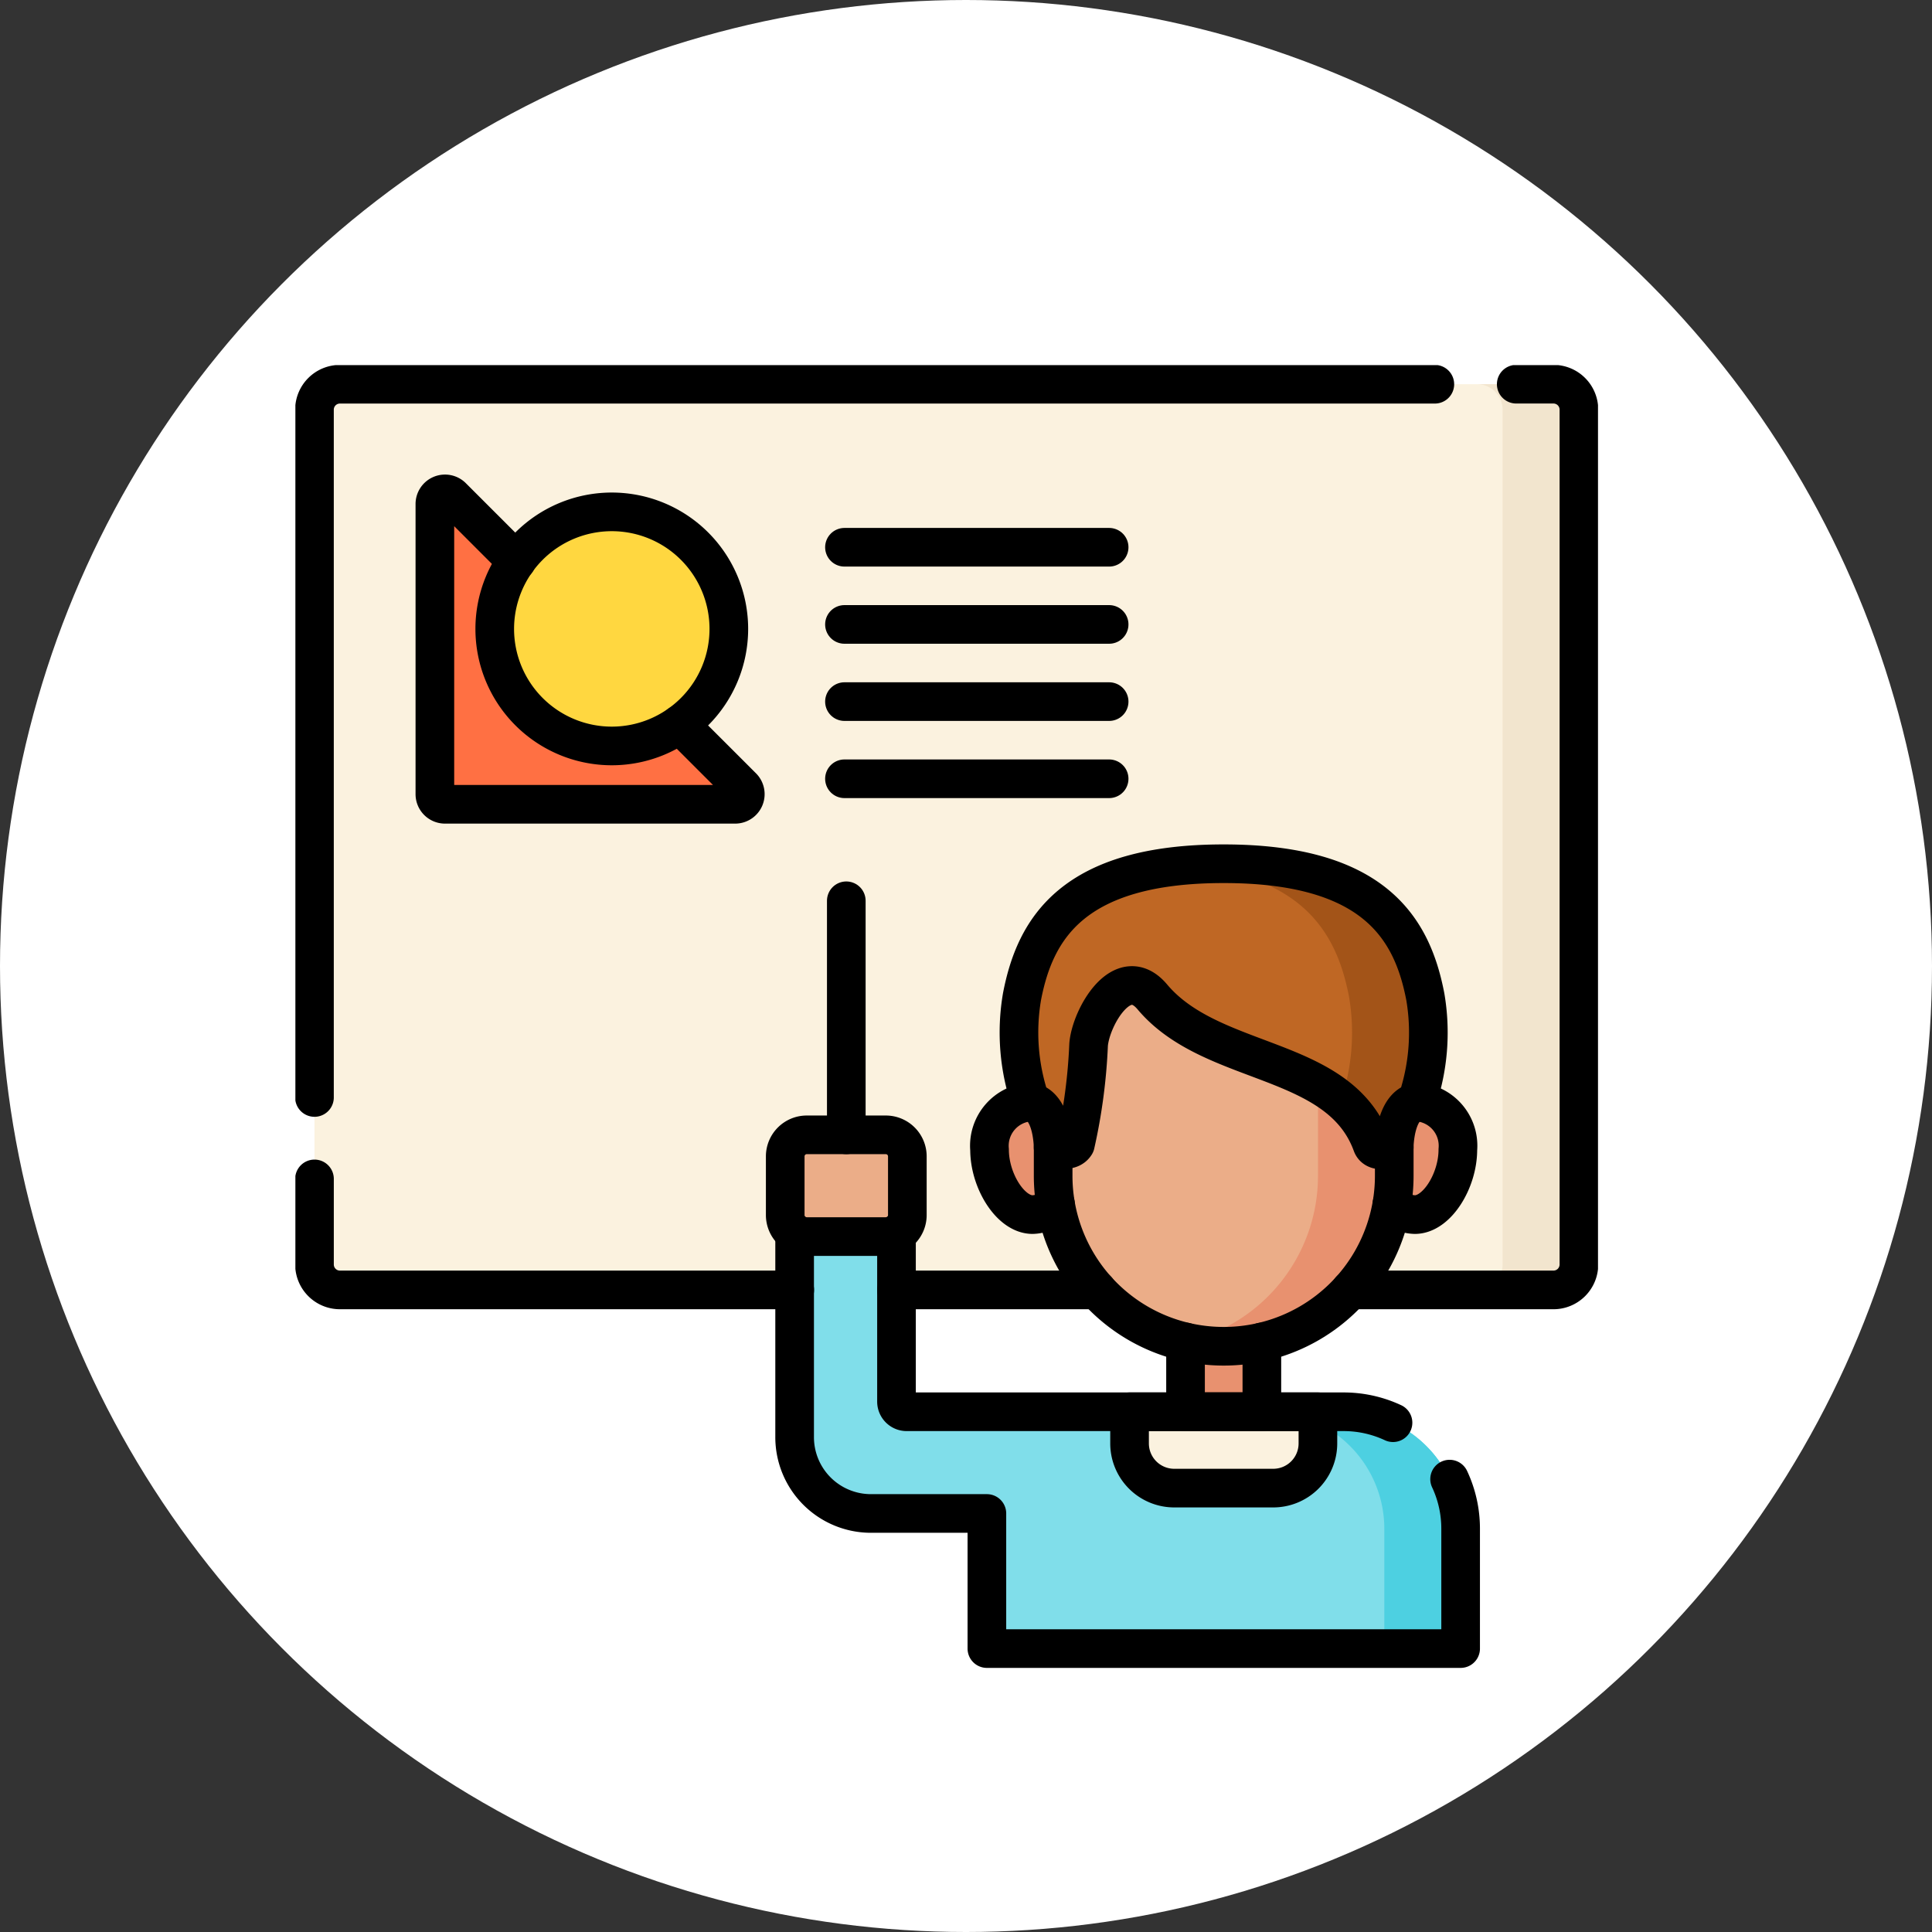 <svg xmlns="http://www.w3.org/2000/svg" xmlns:xlink="http://www.w3.org/1999/xlink" width="100" height="100" viewBox="0 0 100 100">
  <rect x="0" y="0" width="100" height="100" fill="#333333" stroke="none"/>
  <defs>
    <clipPath id="clip-path">
      <path id="path5154" d="M0-682.665H67.423v67.423H0Z" transform="translate(0 682.665)"/>
    </clipPath>
  </defs>
  <g id="Grupo_1023774" data-name="Grupo 1023774" transform="translate(-210 -1541)">
    <circle id="Elipse_4712" data-name="Elipse 4712" cx="50" cy="50" r="50" transform="translate(210 1541)" fill="#fff"/>
    <g id="g5148" transform="translate(225.289 2242.563)">
      <g id="g5150" transform="translate(0 -682.665)">
        <g id="g5152" clip-path="url(#clip-path)">
          <g id="g5158" transform="translate(0.988 0.988)">
            <path id="path5160" d="M-585.2-427.786h-62.814a1.317,1.317,0,0,1-1.317-1.317v-44.246a1.317,1.317,0,0,1,1.317-1.317H-585.2a1.317,1.317,0,0,1,1.317,1.317V-429.1a1.317,1.317,0,0,1-1.317,1.317" transform="translate(649.332 474.666)" fill="#fbf2df"/>
          </g>
          <g id="g5162" transform="translate(61.168 0.988)">
            <path id="path5164" d="M-36.049,0H-40a1.317,1.317,0,0,1,1.317,1.317V45.563A1.317,1.317,0,0,1-40,46.88h3.951a1.317,1.317,0,0,0,1.317-1.317V1.317A1.317,1.317,0,0,0-36.049,0" transform="translate(40 0)" fill="#f2e5ce"/>
          </g>
          <g id="g5166" transform="translate(7.218 6.662)">
            <path id="path5168" d="M-141.8-146.6h-15.014a.525.525,0,0,1-.525-.525v-15.014a.525.525,0,0,1,.9-.371l15.014,15.014a.525.525,0,0,1-.371.9" transform="translate(157.337 162.666)" fill="#ff7043"/>
          </g>
          <g id="g5170" transform="translate(10.32 7.597)">
            <path id="path5172" d="M-110.551-55.276a6.058,6.058,0,0,1-6.058,6.058,6.058,6.058,0,0,1-6.058-6.058,6.058,6.058,0,0,1,6.058-6.058,6.058,6.058,0,0,1,6.058,6.058" transform="translate(122.666 61.333)" fill="#ffd740"/>
          </g>
          <g id="g5174" transform="translate(35.931 38.139)">
            <path id="path5176" d="M-39.225-26.475c0,1.6-.929,2.928-2.075,2.928S-43.524-25.3-43.524-26.9A2.265,2.265,0,0,1-41.3-29.376c1.146,0,2.075,1.3,2.075,2.9" transform="translate(43.524 29.376)" fill="#e8916f"/>
          </g>
          <g id="g5178" transform="translate(55.869 38.139)">
            <path id="path5180" d="M0-26.475c0,1.6.929,2.928,2.075,2.928S4.3-25.3,4.3-26.9a2.265,2.265,0,0,0-2.224-2.473c-1.146,0-2.075,1.3-2.075,2.9" transform="translate(0 29.376)" fill="#e8916f"/>
          </g>
          <path id="path5182" d="M466.506-173.925h3.951V-182.1h-3.951Z" transform="translate(-420.431 231.536)" fill="#e8916f"/>
          <g id="g5184" transform="translate(39.222 27.08)">
            <path id="path5186" d="M0-135.8v-6.556a8.325,8.325,0,0,1,8.325-8.325h1a8.325,8.325,0,0,1,8.325,8.325v6.556a8.822,8.822,0,0,1-8.822,8.822H8.822A8.822,8.822,0,0,1,0-135.8" transform="translate(0 150.678)" fill="#ebad88"/>
          </g>
          <g id="g5188" transform="translate(46.074 27.08)">
            <path id="path5190" d="M-22.607,0h-1a8.352,8.352,0,0,0-1.473.133,8.326,8.326,0,0,1,6.852,8.193v6.556a8.823,8.823,0,0,1-6.852,8.6,8.847,8.847,0,0,0,1.969.223h.011a8.822,8.822,0,0,0,8.822-8.822V8.325A8.325,8.325,0,0,0-22.607,0" transform="translate(25.084)" fill="#e8916f"/>
          </g>
          <g id="g5192" transform="translate(37.446 25.813)">
            <path id="path5194" d="M-187.93-112.5c-1.157.209-1.164,2.347-1.164,2.347s-.95.4-1.153-.153c-1.7-4.657-8.271-3.947-11.366-7.628-1.543-1.835-3.183,1.051-3.3,2.466a28.952,28.952,0,0,1-.684,5.162c-.308.5-1.153.153-1.153.153s-.007-2.137-1.164-2.347a11.009,11.009,0,0,1-.445-5.455c.678-3.516,2.631-6.873,10.436-6.873s9.758,3.357,10.436,6.873a11.008,11.008,0,0,1-.445,5.455" transform="translate(208.524 124.824)" fill="#bf6724"/>
          </g>
          <g id="g5196" transform="translate(46.074 25.813)">
            <path id="path5198" d="M-113.254-62.717c-.678-3.516-2.631-6.873-10.436-6.873-.705,0-1.362.028-1.975.08,6.172.528,7.844,3.594,8.461,6.793a11.027,11.027,0,0,1-.413,5.367,5.355,5.355,0,0,1,1.6,2.282c.2.553,1.153.153,1.153.153s.007-2.137,1.164-2.347a11.01,11.01,0,0,0,.445-5.455" transform="translate(125.665 69.59)" fill="#a35418"/>
          </g>
          <g id="g5200" transform="translate(25.845 44.167)">
            <path id="path5202" d="M0,0V11.325a3.95,3.95,0,0,0,3.951,3.951h6v6.993H34.467v-6.2a6.058,6.058,0,0,0-6.058-6.058H5.794a.527.527,0,0,1-.527-.527V0Z" fill="#80deea"/>
          </g>
          <g id="g5204" transform="translate(25.845 44.167)">
            <path id="path5206" d="M0,0V11.325a3.95,3.95,0,0,0,3.951,3.951h6v6.993H34.467v-6.2a6.058,6.058,0,0,0-6.058-6.058H5.794a.527.527,0,0,1-.527-.527V0Z" fill="#80deea"/>
          </g>
          <g id="g5208" transform="translate(50.305 54.175)">
            <path id="path5210" d="M-36.049,0H-40a6.058,6.058,0,0,1,6.058,6.058v6.2h3.951v-6.2A6.058,6.058,0,0,0-36.049,0" transform="translate(40)" fill="#4dd0e1"/>
          </g>
          <g id="g5212" transform="translate(25.354 39.841)">
            <path id="path5214" d="M-10.176-48.066h4.091A1.115,1.115,0,0,0-4.97-49.181v-3.037a1.115,1.115,0,0,0-1.115-1.115h-4.091a1.115,1.115,0,0,0-1.115,1.115v3.037a1.115,1.115,0,0,0,1.115,1.115" transform="translate(11.291 53.333)" fill="#ebad88"/>
          </g>
          <g id="g5216" transform="translate(43.177 54.175)">
            <path id="path5218" d="M-67.817-36.049h-5.119a2.313,2.313,0,0,1-2.313-2.313V-40H-65.5v1.638a2.313,2.313,0,0,1-2.313,2.313" transform="translate(75.249 40)" fill="#fbf2df"/>
          </g>
          <g id="g5220" transform="translate(31.113 47.868)">
            <path id="path5222" d="M-94.7,0H-105.08" transform="translate(105.08)" fill="none" stroke="#000" stroke-linecap="round" stroke-linejoin="round" stroke-miterlimit="10" stroke-width="2"/>
          </g>
          <g id="g5224" transform="translate(54.607 0.988)">
            <path id="path5226" d="M-78.333,0h1.927a1.317,1.317,0,0,1,1.317,1.317V45.563a1.317,1.317,0,0,1-1.317,1.317H-86.917" transform="translate(86.917)" fill="none" stroke="#000" stroke-linecap="round" stroke-linejoin="round" stroke-miterlimit="10" stroke-width="2"/>
          </g>
          <g id="g5228" transform="translate(0.988 0.988)">
            <path id="path5230" d="M0-336.9v-35.6a1.317,1.317,0,0,1,1.317-1.317H57.99" transform="translate(0 373.819)" fill="none" stroke="#000" stroke-linecap="round" stroke-linejoin="round" stroke-miterlimit="10" stroke-width="2"/>
          </g>
          <g id="g5232" transform="translate(0.988 42.122)">
            <path id="path5234" d="M-226.834-52.434h-23.541a1.317,1.317,0,0,1-1.317-1.317V-58.18" transform="translate(251.693 58.18)" fill="none" stroke="#000" stroke-linecap="round" stroke-linejoin="round" stroke-miterlimit="10" stroke-width="2"/>
          </g>
          <g id="g5236" transform="translate(28.42 9.428)">
            <path id="path5238" d="M0,0H13.7" fill="none" stroke="#000" stroke-linecap="round" stroke-linejoin="round" stroke-miterlimit="10" stroke-width="2"/>
          </g>
          <g id="g5240" transform="translate(28.42 13.422)">
            <path id="path5242" d="M0,0H13.7" fill="none" stroke="#000" stroke-linecap="round" stroke-linejoin="round" stroke-miterlimit="10" stroke-width="2"/>
          </g>
          <g id="g5244" transform="translate(28.42 17.417)">
            <path id="path5246" d="M0,0H13.7" fill="none" stroke="#000" stroke-linecap="round" stroke-linejoin="round" stroke-miterlimit="10" stroke-width="2"/>
          </g>
          <g id="g5248" transform="translate(28.42 21.411)">
            <path id="path5250" d="M0,0H13.7" fill="none" stroke="#000" stroke-linecap="round" stroke-linejoin="round" stroke-miterlimit="10" stroke-width="2"/>
          </g>
          <g id="g5252" transform="translate(7.219 6.663)">
            <path id="path5254" d="M-115.61-108.85l3.241,3.24a.525.525,0,0,1-.371.9h-15.015a.524.524,0,0,1-.524-.525v-15.013a.525.525,0,0,1,.9-.371l3.326,3.326" transform="translate(128.28 120.779)" fill="none" stroke="#000" stroke-linecap="round" stroke-linejoin="round" stroke-miterlimit="10" stroke-width="2"/>
          </g>
          <g id="g5256" transform="translate(10.32 7.597)">
            <path id="path5258" d="M-110.551-55.276a6.058,6.058,0,0,1-6.058,6.058,6.058,6.058,0,0,1-6.058-6.058,6.058,6.058,0,0,1,6.058-6.058A6.058,6.058,0,0,1-110.551-55.276Z" transform="translate(122.666 61.333)" fill="none" stroke="#000" stroke-linecap="round" stroke-linejoin="round" stroke-miterlimit="10" stroke-width="2"/>
          </g>
          <g id="g5260" transform="translate(35.93 38.141)">
            <path id="path5262" d="M-19.419,0a2.271,2.271,0,0,0-2.128,2.471c0,1.6,1.079,3.357,2.224,3.357a1.689,1.689,0,0,0,1.19-.535" transform="translate(21.547)" fill="none" stroke="#000" stroke-linecap="round" stroke-linejoin="round" stroke-miterlimit="10" stroke-width="2"/>
          </g>
          <g id="g5264" transform="translate(56.754 38.141)">
            <path id="path5266" d="M-11.74,0A2.269,2.269,0,0,1-9.612,2.471c0,1.6-1.077,3.357-2.224,3.357a1.689,1.689,0,0,1-1.19-.535" transform="translate(13.027)" fill="none" stroke="#000" stroke-linecap="round" stroke-linejoin="round" stroke-miterlimit="10" stroke-width="2"/>
          </g>
          <g id="g5268" transform="translate(46.074 50.562)">
            <path id="path5270" d="M-36.049,0V3.613H-40V0" transform="translate(40)" fill="none" stroke="#000" stroke-linecap="round" stroke-linejoin="round" stroke-miterlimit="10" stroke-width="2"/>
          </g>
          <g id="g5272" transform="translate(39.223 40.488)">
            <path id="path5274" d="M-161.092,0V1.474a8.821,8.821,0,0,1-8.822,8.822h-.011a8.821,8.821,0,0,1-8.822-8.822V0" transform="translate(178.746)" fill="none" stroke="#000" stroke-linecap="round" stroke-linejoin="round" stroke-miterlimit="10" stroke-width="2"/>
          </g>
          <g id="g5276" transform="translate(37.446 25.813)">
            <path id="path5278" d="M-187.93-112.5c-1.157.209-1.164,2.347-1.164,2.347s-.95.4-1.153-.153c-1.7-4.657-8.271-3.947-11.366-7.628-1.543-1.835-3.183,1.051-3.3,2.466a28.952,28.952,0,0,1-.684,5.162c-.308.5-1.153.153-1.153.153s-.007-2.137-1.164-2.347a11.009,11.009,0,0,1-.445-5.455c.678-3.516,2.631-6.873,10.436-6.873s9.758,3.357,10.436,6.873A11.008,11.008,0,0,1-187.93-112.5Z" transform="translate(208.524 124.824)" fill="none" stroke="#000" stroke-linecap="round" stroke-linejoin="round" stroke-miterlimit="10" stroke-width="2"/>
          </g>
          <g id="g5280" transform="translate(25.846 44.918)">
            <path id="path5282" d="M-309.306-116.287a6.034,6.034,0,0,1,.571,2.571v6.2h-24.521v-6.993h-6a3.95,3.95,0,0,1-3.951-3.951V-129.03" transform="translate(343.202 129.03)" fill="none" stroke="#000" stroke-linecap="round" stroke-linejoin="round" stroke-miterlimit="10" stroke-width="2"/>
          </g>
          <g id="g5284" transform="translate(31.113 44.961)">
            <path id="path5286" d="M0,0V8.687a.527.527,0,0,0,.527.527H23.142A6.035,6.035,0,0,1,25.7,9.78" fill="none" stroke="#000" stroke-linecap="round" stroke-linejoin="round" stroke-miterlimit="10" stroke-width="2"/>
          </g>
          <g id="g5288" transform="translate(25.354 39.841)">
            <path id="path5290" d="M-10.176-48.066h4.091A1.115,1.115,0,0,0-4.97-49.181v-3.037a1.115,1.115,0,0,0-1.115-1.115h-4.091a1.115,1.115,0,0,0-1.115,1.115v3.037A1.115,1.115,0,0,0-10.176-48.066Z" transform="translate(11.291 53.333)" fill="none" stroke="#000" stroke-linecap="round" stroke-linejoin="round" stroke-miterlimit="10" stroke-width="2"/>
          </g>
          <g id="g5292" transform="translate(28.515 27.726)">
            <path id="path5294" d="M0-110.551v-12.115" transform="translate(0 122.666)" fill="none" stroke="#000" stroke-linecap="round" stroke-linejoin="round" stroke-miterlimit="10" stroke-width="2"/>
          </g>
          <g id="g5296" transform="translate(43.177 54.175)">
            <path id="path5298" d="M-67.817-36.049h-5.119a2.313,2.313,0,0,1-2.313-2.313V-40H-65.5v1.638A2.313,2.313,0,0,1-67.817-36.049Z" transform="translate(75.249 40)" fill="none" stroke="#000" stroke-linecap="round" stroke-linejoin="round" stroke-miterlimit="10" stroke-width="2"/>
          </g>
        </g>
      </g>
    </g>
  </g>
</svg>
